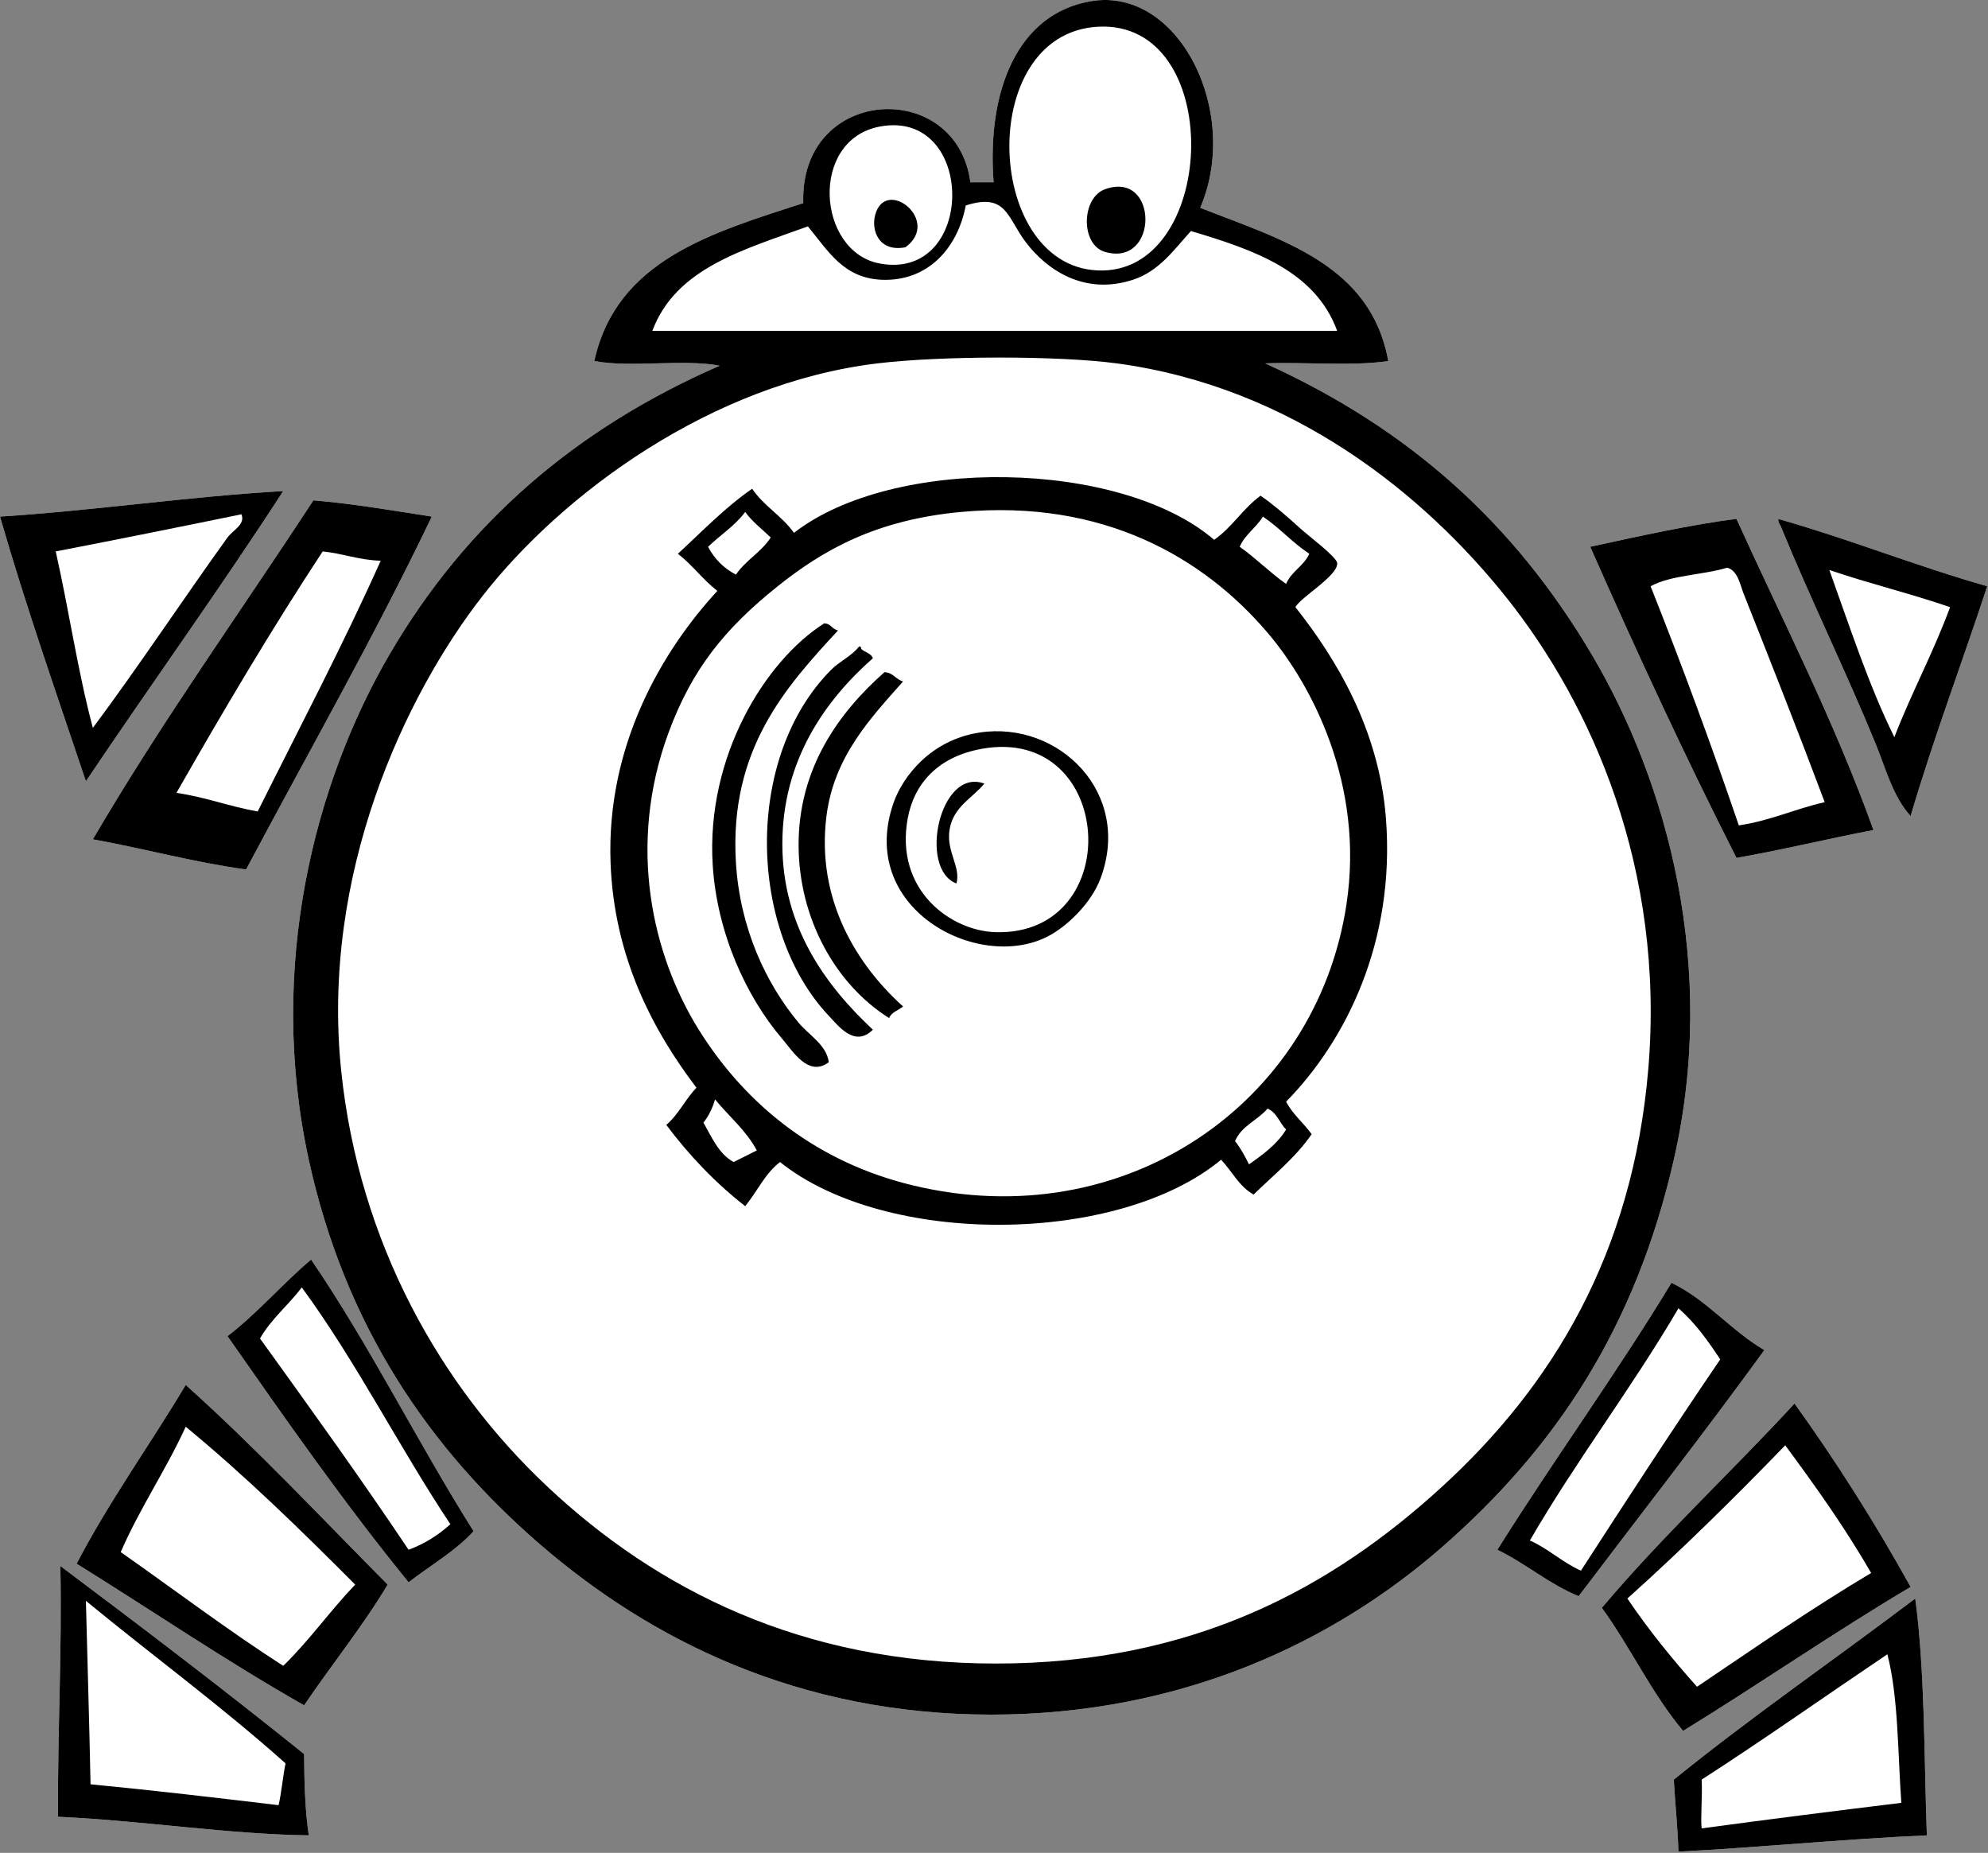<svg width="852" height="794" viewBox="0 0 852 794" fill="none" xmlns="http://www.w3.org/2000/svg">
    <rect x="0" y="0" width="852" height="794" fill="#808080" stroke="none"/>
    <path fill-rule="evenodd" clip-rule="evenodd" d="M25.868 671.087C61.121 697.521 96.174 724.153 130.336 751.676C130.39 763.893 130.75 775.806 132.327 786.499C98.252 786.081 61.039 780.184 24.874 778.538C24.611 742.129 26.627 707.994 25.868 671.087Z" fill="white"/>
    <path fill-rule="evenodd" clip-rule="evenodd" d="M825.795 786.5C789.917 788.098 751.994 791.838 719.336 793.464C719.005 782.85 717.911 773.005 717.347 762.623C750.696 735.613 786.458 711.013 820.82 685.016C825.004 716.317 824.556 752.251 825.795 786.5Z" fill="white"/>
    <path fill-rule="evenodd" clip-rule="evenodd" d="M166.154 679.048C155.204 697.28 142.102 713.365 130.337 730.785C96.7 711.688 65.371 690.285 32.833 670.092C46.941 643.076 64.216 619.227 79.596 593.484C109.856 620.595 137.55 650.277 166.154 679.048Z" fill="white"/>
    <path fill-rule="evenodd" clip-rule="evenodd" d="M818.83 680.042C785.524 699.798 754.219 721.557 721.325 741.729C707.983 725.888 698.774 705.911 686.504 688.997C712.448 658.231 741.907 630.975 769.082 601.441C786.974 626.335 803.578 652.513 818.83 680.042Z" fill="white"/>
    <path fill-rule="evenodd" clip-rule="evenodd" d="M202.967 656.165C195.053 664.832 184.441 670.802 175.109 678.053C147.715 644.424 122.606 608.51 97.504 572.589C110.445 562.646 120.935 550.252 133.321 539.757C158.484 576.611 178.975 618.139 202.967 656.165Z" fill="white"/>
    <path fill-rule="evenodd" clip-rule="evenodd" d="M756.15 578.559C730.202 614.296 703.127 648.911 676.554 684.023C663.644 678.691 654.016 670.08 641.731 664.123C666.008 625.387 692.564 588.929 716.35 549.707C731.759 557.183 741.719 570.107 756.15 578.559Z" fill="white"/>
    <path fill-rule="evenodd" clip-rule="evenodd" d="M514.38 89.052C549.404 102.78 587.535 113.4 594.971 154.718C579.355 157.011 559.505 155.07 542.239 155.712C603.903 183.715 648.956 224.077 682.523 281.074C714.521 335.404 736.278 414.21 717.348 496.976C700.92 568.786 666.978 620.274 617.853 663.129C571.803 703.303 506.793 734.763 424.836 734.763C342.165 734.763 278.702 702.54 231.82 662.134C183.545 620.528 147.745 567.621 132.327 496.976C114.298 414.364 134.934 335.093 167.149 280.079C200.013 223.957 246.918 183.541 308.43 156.708C292.821 153.744 270.319 157.674 254.704 154.718C264.098 111.713 304.615 99.83 344.247 87.062C342.671 36.696 409.946 33.29 415.882 78.108H425.831C422.821 38.475 436.285 5.736 467.618 0.502C505.207 -5.773 531.97 48.057 514.38 89.052Z" fill="white"/>
    <path fill-rule="evenodd" clip-rule="evenodd" d="M802.912 355.694C783.137 359.466 764.242 364.116 744.211 367.633C722.204 324.307 701.544 279.633 681.529 234.312C701.413 229.985 725.559 224.617 744.211 222.373C764.182 266.407 785.99 308.609 802.912 355.694Z" fill="white"/>
    <path fill-rule="evenodd" clip-rule="evenodd" d="M762.118 222.373C792.84 231.119 820.941 242.48 851.663 251.226C840.853 284.194 828.787 315.904 818.831 349.725C811.186 341.23 808.186 329.353 803.906 318.882C791.502 288.525 775.939 256.71 763.113 225.358C762.588 224.557 762.075 223.742 762.118 222.373Z" fill="white"/>
    <path fill-rule="evenodd" clip-rule="evenodd" d="M121.382 210.434C94.002 252.698 64.785 293.126 36.814 334.801C24.246 297.289 11.212 260.245 -6.10352e-05 221.378C41.433 218.703 79.703 212.862 121.382 210.434Z" fill="white"/>
    <path fill-rule="evenodd" clip-rule="evenodd" d="M134.317 214.414C152.037 215.928 168.378 218.823 185.058 221.378C160.14 273.402 132.149 322.352 105.463 372.608C82.468 369.404 61.997 363.675 39.798 359.673C69.292 309.242 102.713 262.736 134.317 214.414Z" fill="white"/>
    <path fill-rule="evenodd" clip-rule="evenodd" d="M38.803 764.612C66.009 767.254 92.722 770.387 119.392 773.567C120.697 767.908 121.19 761.432 122.378 755.656C95.049 731.247 65.202 709.36 36.814 686.011C37.461 712.227 38.291 738.258 38.803 764.612ZM25.868 671.087C61.121 697.521 96.174 724.153 130.336 751.676C130.39 763.893 130.75 775.806 132.327 786.499C98.252 786.081 61.039 780.184 24.874 778.538C24.611 742.129 26.627 707.994 25.868 671.087" fill="black"/>
    <path fill-rule="evenodd" clip-rule="evenodd" d="M729.286 762.623C729.655 769.505 728.751 779.702 729.286 783.514C757.615 779.677 786.176 776.069 814.85 772.569C813.305 750.904 813.624 727.368 808.881 708.894C782.331 726.785 756.29 745.184 729.286 762.623ZM825.795 786.5C789.917 788.097 751.994 791.838 719.336 793.464C719.005 782.85 717.911 773.005 717.347 762.623C750.696 735.613 786.458 711.013 820.82 685.016C825.004 716.317 824.556 752.251 825.795 786.5Z" fill="black"/>
    <path fill-rule="evenodd" clip-rule="evenodd" d="M51.737 665.117C74.937 681.384 97.369 698.419 121.382 713.869C132.487 703.084 141.51 690.22 152.225 679.048C128.883 655.627 105.236 632.513 79.596 611.391C71.061 630.052 59.977 646.162 51.737 665.117ZM166.154 679.048C155.204 697.28 142.102 713.365 130.337 730.785C96.7 711.688 65.371 690.285 32.833 670.092C46.941 643.076 64.216 619.227 79.596 593.484C109.856 620.595 137.55 650.277 166.154 679.048Z" fill="black"/>
    <path fill-rule="evenodd" clip-rule="evenodd" d="M697.448 685.017C706.547 698.471 716.644 710.923 727.294 722.824C751.859 706.264 776.133 689.413 801.914 674.072C790.776 654.702 778.056 636.908 765.105 619.352C743.25 641.938 720.865 663.995 697.448 685.017ZM818.83 680.042C785.524 699.798 754.219 721.557 721.325 741.729C707.983 725.888 698.774 705.911 686.504 688.997C712.448 658.231 741.906 630.975 769.082 601.441C786.974 626.335 803.578 652.513 818.83 680.042Z" fill="black"/>
    <path fill-rule="evenodd" clip-rule="evenodd" d="M129.342 551.696C123.641 559.263 116.251 565.138 111.432 573.583C132.962 603.461 154.493 633.336 175.109 664.122C182.119 661.515 187.97 657.747 193.018 653.179C171.036 620.105 152.642 583.449 129.342 551.696ZM202.967 656.165C195.053 664.832 184.441 670.802 175.109 678.053C147.715 644.424 122.606 608.51 97.504 572.589C110.445 562.646 120.935 550.252 133.321 539.757C158.484 576.611 178.975 618.138 202.967 656.165Z" fill="black"/>
    <path fill-rule="evenodd" clip-rule="evenodd" d="M655.661 660.142C663.696 663.717 669.516 669.505 677.548 673.078C697.22 642.669 716.945 612.313 737.244 582.539C731.973 574.547 726.453 566.799 719.337 560.651C699.246 594.95 675.617 625.709 655.661 660.142ZM756.15 578.559C730.202 614.296 703.127 648.911 676.554 684.023C663.644 678.691 654.016 670.08 641.731 664.123C666.008 625.387 692.564 588.929 716.35 549.707C731.759 557.183 741.719 570.107 756.15 578.559Z" fill="black"/>
    <path fill-rule="evenodd" clip-rule="evenodd" d="M206.947 255.206C173.684 297.798 137.371 374.45 146.255 459.167C153.935 532.396 188.619 593.946 234.805 637.259C281.579 681.127 343.682 712.874 426.825 712.874C511.386 712.874 570.518 680.536 617.853 637.259C665.32 593.862 699.725 537.243 706.403 458.171C713.683 371.954 681.861 301.619 645.711 256.201C610.589 212.073 553.88 165.787 478.563 155.712C453.627 152.377 403.438 152.426 376.086 155.712C304.829 164.275 241.001 211.601 206.947 255.206ZM485.527 119.895C464.499 126.743 448.517 115.417 439.761 103.976C431.599 93.309 431.47 82.41 413.893 88.056C410.371 106.628 397.419 120.599 378.075 119.895C361.51 119.292 354.96 107.565 346.237 97.012C319.029 106.947 289.667 114.729 279.576 141.783H573.081C563.636 116.076 537.47 107.087 510.4 99.001C503.238 106.847 496.895 116.193 485.527 119.895V119.895ZM377.079 112.93C418.526 120.547 418.37 46.484 377.079 54.23C346.67 59.934 350.149 107.981 377.079 112.93ZM472.593 115.915C522.059 115.096 524.892 8.567 470.603 11.448C417.356 14.272 421.91 116.756 472.593 115.915ZM514.38 89.052C549.404 102.78 587.535 113.4 594.971 154.718C579.355 157.011 559.505 155.07 542.239 155.712C603.903 183.715 648.956 224.077 682.523 281.074C714.521 335.404 736.278 414.21 717.348 496.976C700.92 568.786 666.978 620.274 617.853 663.129C571.803 703.303 506.793 734.763 424.836 734.763C342.165 734.763 278.702 702.54 231.82 662.134C183.545 620.528 147.745 567.621 132.327 496.976C114.298 414.364 134.934 335.093 167.149 280.079C200.013 223.957 246.918 183.541 308.43 156.708C292.821 153.744 270.319 157.674 254.704 154.718C264.098 111.713 304.615 99.83 344.247 87.062C342.671 36.696 409.946 33.29 415.882 78.108H425.831C422.821 38.475 436.285 5.736 467.618 0.502C505.207 -5.773 531.97 48.057 514.38 89.052" fill="black"/>
    <path fill-rule="evenodd" clip-rule="evenodd" d="M359.171 270.129C336.938 294.212 312.445 321.042 315.395 369.623C317.098 397.696 328.212 421.373 342.257 438.274C346.678 443.593 354.245 447.748 355.192 455.187C346.499 461.752 339.732 450.417 335.293 445.237C319.836 427.206 307.258 399.818 305.445 370.619C302.559 324.18 327.928 283.2 353.202 267.145C356.17 267.161 356.585 269.732 359.171 270.129Z" fill="black"/>
    <path fill-rule="evenodd" clip-rule="evenodd" d="M374.095 282.069C353.794 299.972 335.292 325.702 335.292 361.663C335.292 397.667 354.447 422.868 374.095 441.257C366.335 448.96 359.499 439.845 355.191 435.287C320.739 398.846 318.651 324.881 356.187 287.044C359.841 283.36 364.978 281.16 368.126 277.095C368.972 276.911 369.064 277.482 369.12 278.089C370.616 279.579 373.31 279.869 374.095 282.069Z" fill="black"/>
    <path fill-rule="evenodd" clip-rule="evenodd" d="M387.029 292.019C373.376 307.474 357.422 324.018 354.196 349.724C349.73 385.318 367.036 413.29 387.029 431.309C385.075 433.004 382.057 433.632 381.06 436.284C357.929 421.736 342.474 393.538 342.257 362.659C342.022 329.035 359.825 305.046 379.07 288.038C382.831 288.258 383.901 291.166 387.029 292.019Z" fill="black"/>
    <path fill-rule="evenodd" clip-rule="evenodd" d="M707.398 251.226C720.709 284.675 733.322 318.824 745.205 353.704C758.785 351.697 769.289 346.614 782.018 343.755C770.865 314.005 758.512 282.736 747.194 254.211C745.796 250.684 744.805 244.527 740.23 243.266C729.814 246.45 716.156 246.386 707.398 251.226ZM802.912 355.694C783.137 359.466 764.242 364.116 744.211 367.633C722.204 324.307 701.544 279.633 681.529 234.312C701.413 229.985 725.559 224.617 744.211 222.373C764.182 266.407 785.989 308.609 802.912 355.694Z" fill="black"/>
    <path fill-rule="evenodd" clip-rule="evenodd" d="M811.864 315.897C819.24 296.739 828.627 279.596 835.744 260.18C818.975 254.398 800.814 250.008 784.007 244.262C792.777 268.655 800.898 293.7 811.864 315.897ZM762.118 222.373C792.84 231.119 820.941 242.48 851.663 251.226C840.853 284.194 828.787 315.904 818.83 349.725C811.186 341.23 808.186 329.353 803.906 318.882C791.502 288.525 775.939 256.71 763.113 225.358C762.588 224.557 762.075 223.742 762.118 222.373Z" fill="black"/>
    <path fill-rule="evenodd" clip-rule="evenodd" d="M23.879 236.302C29.51 261.182 33.352 287.852 39.798 311.917C59.08 286.093 79.015 255.958 97.504 230.332C99.741 227.231 105.29 224.736 103.474 220.383C77.079 225.827 50.549 231.134 23.879 236.302ZM121.382 210.434C94.002 252.698 64.785 293.126 36.814 334.801C24.246 297.289 11.212 260.245 -6.10352e-05 221.378C41.433 218.703 79.703 212.862 121.382 210.434Z" fill="black"/>
    <path fill-rule="evenodd" clip-rule="evenodd" d="M138.296 236.302C116.312 269.703 95.743 304.518 75.616 339.775C88.098 341.553 98.287 345.625 110.438 347.734C128.206 312.107 146.645 277.15 163.169 240.281C153.812 240.021 147.034 237.182 138.296 236.302ZM134.317 214.414C152.037 215.928 168.378 218.823 185.058 221.378C160.14 273.402 132.149 322.352 105.463 372.608C82.468 369.404 61.997 363.675 39.798 359.673C69.292 309.242 102.713 262.735 134.317 214.414" fill="black"/>
    <path fill-rule="evenodd" clip-rule="evenodd" d="M473.588 81.093C496.556 72.798 496.768 114.642 473.588 107.955C463.017 104.907 463.363 84.786 473.588 81.093Z" fill="black"/>
    <path fill-rule="evenodd" clip-rule="evenodd" d="M388.025 105.966C376.55 108.15 373.287 98.617 375.09 92.037C379.593 75.599 403.608 94.663 388.025 105.966Z" fill="black"/>
    <path fill-rule="evenodd" clip-rule="evenodd" d="M529.304 489.014C531.657 491.967 533.534 495.399 535.274 498.964C541.312 494.721 547.285 490.414 551.192 484.039C548.352 481.243 547.249 476.707 543.233 475.087C538.965 480.103 532.029 482.453 529.304 489.014ZM301.465 481.056C305.092 487.378 307.993 494.427 314.399 497.969C317.725 496.321 321.023 494.643 324.348 492.994C319.74 484.338 312.395 478.417 306.44 471.107C305.337 474.977 303.688 478.305 301.465 481.056V481.056ZM531.295 234.313C538.309 239.237 544.178 245.307 551.192 250.231C553.42 244.83 558.792 242.574 561.141 237.298C553.909 232.59 548.399 226.162 541.244 221.378C538.386 226.149 533.595 228.985 531.295 234.313V234.313ZM303.455 234.313C306.196 239.531 310.175 243.511 315.394 246.251C319.533 240.11 326.291 236.585 330.318 230.333C326.617 226.737 322.427 223.631 319.373 219.388C315.011 225.307 308.689 229.265 303.455 234.313V234.313ZM333.304 251.226C310.459 269.481 296.544 286.87 286.541 313.906C268.604 362.388 279.629 409.47 299.475 441.257C320.224 474.493 351.116 498.265 391.009 507.919C481.728 529.873 564.125 473.077 577.06 387.532C584.824 336.19 562.163 293.357 543.233 271.124C515.841 238.956 472.76 213.791 411.903 219.388C375.466 222.74 352.753 235.683 333.304 251.226V251.226ZM520.35 231.327C528.006 226.049 532.73 217.841 540.249 212.424C544.888 215.581 550.85 220.581 557.164 226.353C560.669 229.559 572.876 238.686 573.081 241.277C573.515 246.723 557.576 255.746 555.171 260.18C572.929 282.557 591.067 312.967 593.975 350.719C598.048 403.587 576.819 445.966 551.192 472.101C554.034 477.551 558.68 481.197 562.136 486.03C555.251 496.058 545.807 503.529 537.264 511.899C531.073 508.472 528.008 501.919 523.334 496.975C479.211 533.578 379.728 534.372 334.298 497.969C327.888 502.836 324.461 510.685 319.373 516.874C306.513 506.85 295.371 495.109 285.547 482.05C290.769 477.655 293.741 471.01 298.48 466.132C279.735 441.434 263.127 410.079 261.667 369.623C259.866 319.656 283.485 279.236 307.434 253.216C301.277 248.429 296.696 242.068 290.52 237.298C300.902 227.781 310.591 217.571 322.358 209.439C327.267 216.802 335.208 221.133 340.268 228.342C383.018 195.147 480.36 196.963 520.35 231.327" fill="black"/>
    <path fill-rule="evenodd" clip-rule="evenodd" d="M389.019 350.72C383.388 381.482 407.474 398.983 426.825 399.471C482.975 400.885 477.957 310.715 420.857 320.871C401.872 324.248 391.729 335.918 389.019 350.72ZM419.862 313.907C453.77 308.78 485.448 339.836 471.597 376.588C467.676 386.999 457.256 397.179 448.714 401.461C418.762 416.476 366.934 389.089 383.05 343.756C386.863 333.023 398.704 317.106 419.862 313.907" fill="black"/>
    <path fill-rule="evenodd" clip-rule="evenodd" d="M421.852 335.796C417.096 341.798 408.463 345.575 406.929 355.693C405.516 365.013 411.867 371.475 409.913 378.578C393.457 372.483 402.681 328.671 421.852 335.796Z" fill="black"/>
</svg>
